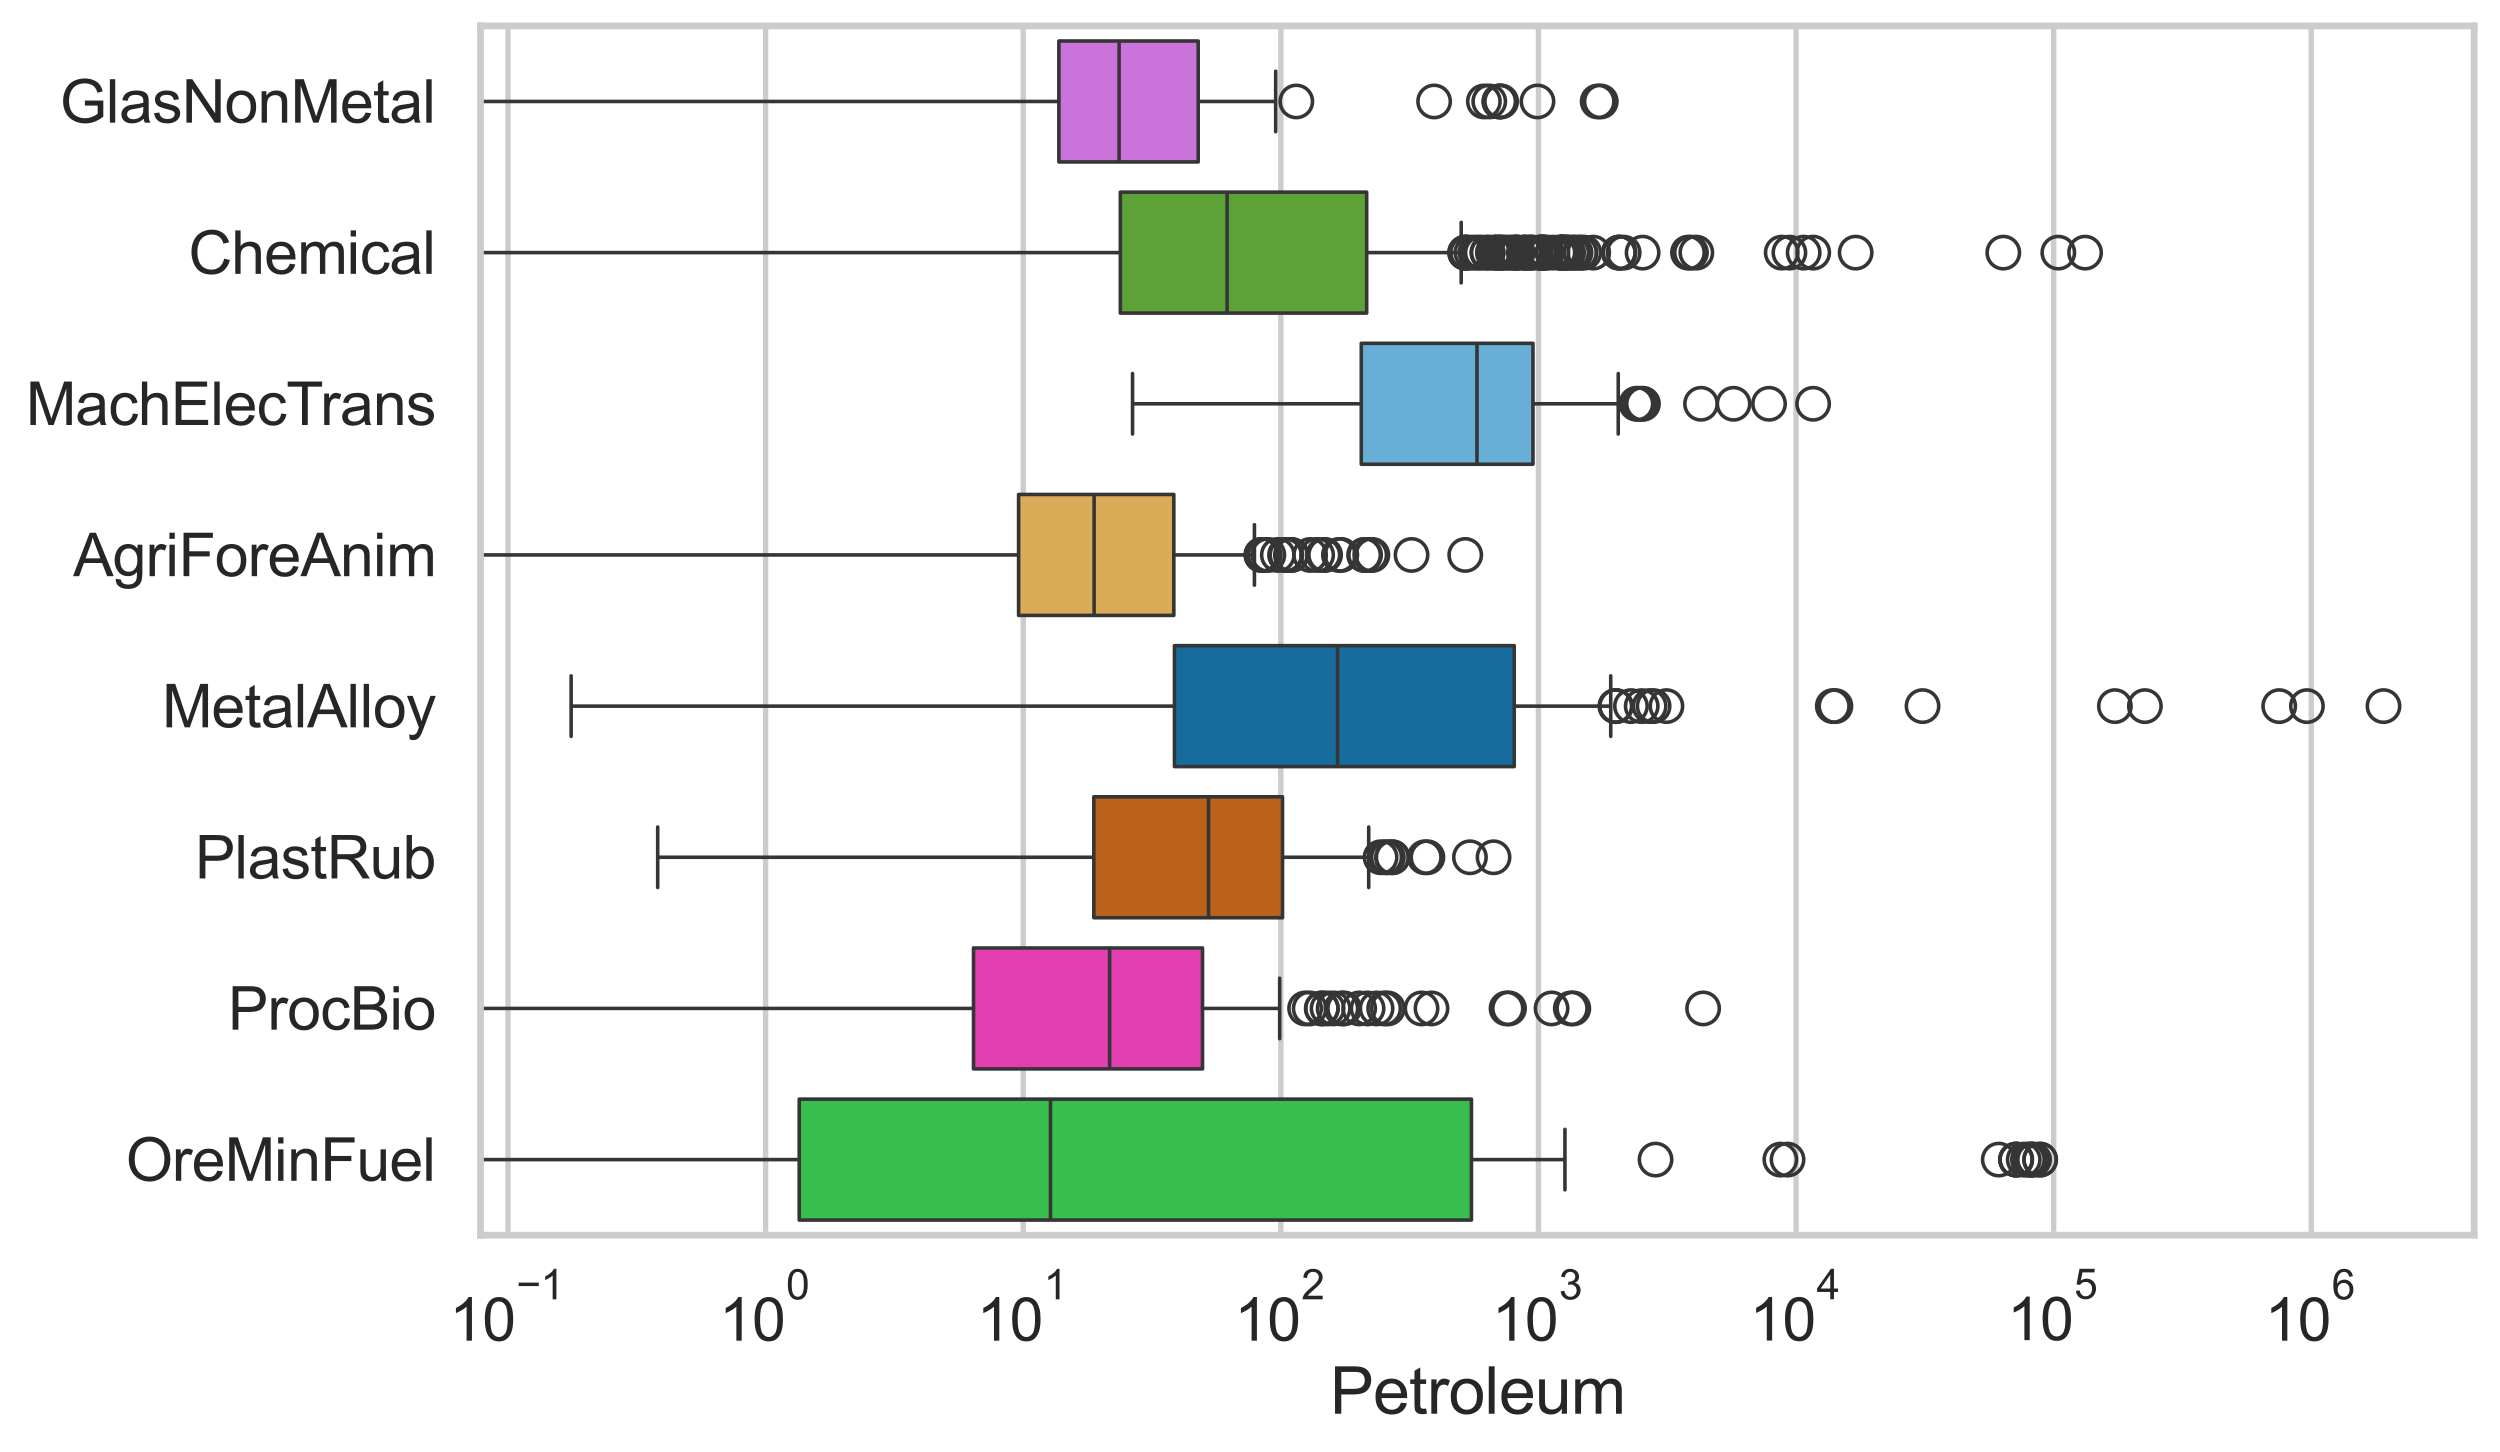 <?xml version="1.0" encoding="utf-8" standalone="no"?>
<!DOCTYPE svg PUBLIC "-//W3C//DTD SVG 1.1//EN"
  "http://www.w3.org/Graphics/SVG/1.1/DTD/svg11.dtd">
<svg xmlns:xlink="http://www.w3.org/1999/xlink" width="695.577pt" height="404.121pt" viewBox="0 0 695.577 404.121" xmlns="http://www.w3.org/2000/svg" version="1.1">
 <defs>
  <style type="text/css">*{stroke-linejoin: round; stroke-linecap: butt}</style>
 </defs>
 <g id="figure_1">
  <g id="patch_1">
   <path d="M 0 404.121 
L 695.577 404.121 
L 695.577 0 
L 0 0 
z
" style="fill: #ffffff"/>
  </g>
  <g id="axes_1">
   <g id="patch_2">
    <path d="M 133.697 343.665 
L 688.377 343.665 
L 688.377 7.2 
L 133.697 7.2 
z
" style="fill: #ffffff"/>
   </g>
   <g id="matplotlib.axis_1">
    <g id="xtick_1">
     <g id="line2d_1">
      <path d="M 141.348 343.665 
L 141.348 7.2 
" clip-path="url(#p2a565cb4b1)" style="fill: none; stroke: #cccccc; stroke-width: 1.5; stroke-linecap: round"/>
     </g>
     <g id="text_1">
      <!-- $\mathdefault{10^{-1}}$ -->
      <g style="fill: #262626" transform="translate(125.013 373.18) scale(0.165 -0.165)">
       <defs>
        <path id="ArialMT-31" d="M 2384 0 
L 1822 0 
L 1822 3584 
Q 1619 3391 1289 3197 
Q 959 3003 697 2906 
L 697 3450 
Q 1169 3672 1522 3987 
Q 1875 4303 2022 4600 
L 2384 4600 
L 2384 0 
z
" transform="scale(0.016)"/>
        <path id="ArialMT-30" d="M 266 2259 
Q 266 3072 433 3567 
Q 600 4063 929 4331 
Q 1259 4600 1759 4600 
Q 2128 4600 2406 4451 
Q 2684 4303 2865 4023 
Q 3047 3744 3150 3342 
Q 3253 2941 3253 2259 
Q 3253 1453 3087 958 
Q 2922 463 2592 192 
Q 2263 -78 1759 -78 
Q 1097 -78 719 397 
Q 266 969 266 2259 
z
M 844 2259 
Q 844 1131 1108 757 
Q 1372 384 1759 384 
Q 2147 384 2411 759 
Q 2675 1134 2675 2259 
Q 2675 3391 2411 3762 
Q 2147 4134 1753 4134 
Q 1366 4134 1134 3806 
Q 844 3388 844 2259 
z
" transform="scale(0.016)"/>
        <path id="ArialMT-2212" d="M 3381 1997 
L 356 1997 
L 356 2522 
L 3381 2522 
L 3381 1997 
z
" transform="scale(0.016)"/>
       </defs>
       <use xlink:href="#ArialMT-31" transform="translate(0 0.994)"/>
       <use xlink:href="#ArialMT-30" transform="translate(55.615 0.994)"/>
       <use xlink:href="#ArialMT-2212" transform="translate(112.973 70.688) scale(0.7)"/>
       <use xlink:href="#ArialMT-31" transform="translate(153.852 70.688) scale(0.7)"/>
      </g>
     </g>
    </g>
    <g id="xtick_2">
     <g id="line2d_2">
      <path d="M 213.022 343.665 
L 213.022 7.2 
" clip-path="url(#p2a565cb4b1)" style="fill: none; stroke: #cccccc; stroke-width: 1.5; stroke-linecap: round"/>
     </g>
     <g id="text_2">
      <!-- $\mathdefault{10^{0}}$ -->
      <g style="fill: #262626" transform="translate(200.069 373.18) scale(0.165 -0.165)">
       <use xlink:href="#ArialMT-31" transform="translate(0 0.994)"/>
       <use xlink:href="#ArialMT-30" transform="translate(55.615 0.994)"/>
       <use xlink:href="#ArialMT-30" transform="translate(112.973 70.688) scale(0.7)"/>
      </g>
     </g>
    </g>
    <g id="xtick_3">
     <g id="line2d_3">
      <path d="M 284.695 343.665 
L 284.695 7.2 
" clip-path="url(#p2a565cb4b1)" style="fill: none; stroke: #cccccc; stroke-width: 1.5; stroke-linecap: round"/>
     </g>
     <g id="text_3">
      <!-- $\mathdefault{10^{1}}$ -->
      <g style="fill: #262626" transform="translate(271.743 373.18) scale(0.165 -0.165)">
       <use xlink:href="#ArialMT-31" transform="translate(0 0.994)"/>
       <use xlink:href="#ArialMT-30" transform="translate(55.615 0.994)"/>
       <use xlink:href="#ArialMT-31" transform="translate(112.973 70.688) scale(0.7)"/>
      </g>
     </g>
    </g>
    <g id="xtick_4">
     <g id="line2d_4">
      <path d="M 356.369 343.665 
L 356.369 7.2 
" clip-path="url(#p2a565cb4b1)" style="fill: none; stroke: #cccccc; stroke-width: 1.5; stroke-linecap: round"/>
     </g>
     <g id="text_4">
      <!-- $\mathdefault{10^{2}}$ -->
      <g style="fill: #262626" transform="translate(343.417 373.18) scale(0.165 -0.165)">
       <defs>
        <path id="ArialMT-32" d="M 3222 541 
L 3222 0 
L 194 0 
Q 188 203 259 391 
Q 375 700 629 1000 
Q 884 1300 1366 1694 
Q 2113 2306 2375 2664 
Q 2638 3022 2638 3341 
Q 2638 3675 2398 3904 
Q 2159 4134 1775 4134 
Q 1369 4134 1125 3890 
Q 881 3647 878 3216 
L 300 3275 
Q 359 3922 746 4261 
Q 1134 4600 1788 4600 
Q 2447 4600 2831 4234 
Q 3216 3869 3216 3328 
Q 3216 3053 3103 2787 
Q 2991 2522 2730 2228 
Q 2469 1934 1863 1422 
Q 1356 997 1212 845 
Q 1069 694 975 541 
L 3222 541 
z
" transform="scale(0.016)"/>
       </defs>
       <use xlink:href="#ArialMT-31" transform="translate(0 0.994)"/>
       <use xlink:href="#ArialMT-30" transform="translate(55.615 0.994)"/>
       <use xlink:href="#ArialMT-32" transform="translate(112.973 70.688) scale(0.7)"/>
      </g>
     </g>
    </g>
    <g id="xtick_5">
     <g id="line2d_5">
      <path d="M 428.043 343.665 
L 428.043 7.2 
" clip-path="url(#p2a565cb4b1)" style="fill: none; stroke: #cccccc; stroke-width: 1.5; stroke-linecap: round"/>
     </g>
     <g id="text_5">
      <!-- $\mathdefault{10^{3}}$ -->
      <g style="fill: #262626" transform="translate(415.09 373.18) scale(0.165 -0.165)">
       <defs>
        <path id="ArialMT-33" d="M 269 1209 
L 831 1284 
Q 928 806 1161 595 
Q 1394 384 1728 384 
Q 2125 384 2398 659 
Q 2672 934 2672 1341 
Q 2672 1728 2419 1979 
Q 2166 2231 1775 2231 
Q 1616 2231 1378 2169 
L 1441 2663 
Q 1497 2656 1531 2656 
Q 1891 2656 2178 2843 
Q 2466 3031 2466 3422 
Q 2466 3731 2256 3934 
Q 2047 4138 1716 4138 
Q 1388 4138 1169 3931 
Q 950 3725 888 3313 
L 325 3413 
Q 428 3978 793 4289 
Q 1159 4600 1703 4600 
Q 2078 4600 2393 4439 
Q 2709 4278 2876 4000 
Q 3044 3722 3044 3409 
Q 3044 3113 2884 2869 
Q 2725 2625 2413 2481 
Q 2819 2388 3044 2092 
Q 3269 1797 3269 1353 
Q 3269 753 2831 336 
Q 2394 -81 1725 -81 
Q 1122 -81 723 278 
Q 325 638 269 1209 
z
" transform="scale(0.016)"/>
       </defs>
       <use xlink:href="#ArialMT-31" transform="translate(0 0.994)"/>
       <use xlink:href="#ArialMT-30" transform="translate(55.615 0.994)"/>
       <use xlink:href="#ArialMT-33" transform="translate(112.973 70.688) scale(0.7)"/>
      </g>
     </g>
    </g>
    <g id="xtick_6">
     <g id="line2d_6">
      <path d="M 499.716 343.665 
L 499.716 7.2 
" clip-path="url(#p2a565cb4b1)" style="fill: none; stroke: #cccccc; stroke-width: 1.5; stroke-linecap: round"/>
     </g>
     <g id="text_6">
      <!-- $\mathdefault{10^{4}}$ -->
      <g style="fill: #262626" transform="translate(486.764 373.015) scale(0.165 -0.165)">
       <defs>
        <path id="ArialMT-34" d="M 2069 0 
L 2069 1097 
L 81 1097 
L 81 1613 
L 2172 4581 
L 2631 4581 
L 2631 1613 
L 3250 1613 
L 3250 1097 
L 2631 1097 
L 2631 0 
L 2069 0 
z
M 2069 1613 
L 2069 3678 
L 634 1613 
L 2069 1613 
z
" transform="scale(0.016)"/>
       </defs>
       <use xlink:href="#ArialMT-31" transform="translate(0 0.202)"/>
       <use xlink:href="#ArialMT-30" transform="translate(55.615 0.202)"/>
       <use xlink:href="#ArialMT-34" transform="translate(112.973 69.895) scale(0.7)"/>
      </g>
     </g>
    </g>
    <g id="xtick_7">
     <g id="line2d_7">
      <path d="M 571.39 343.665 
L 571.39 7.2 
" clip-path="url(#p2a565cb4b1)" style="fill: none; stroke: #cccccc; stroke-width: 1.5; stroke-linecap: round"/>
     </g>
     <g id="text_7">
      <!-- $\mathdefault{10^{5}}$ -->
      <g style="fill: #262626" transform="translate(558.438 373.015) scale(0.165 -0.165)">
       <defs>
        <path id="ArialMT-35" d="M 266 1200 
L 856 1250 
Q 922 819 1161 601 
Q 1400 384 1738 384 
Q 2144 384 2425 690 
Q 2706 997 2706 1503 
Q 2706 1984 2436 2262 
Q 2166 2541 1728 2541 
Q 1456 2541 1237 2417 
Q 1019 2294 894 2097 
L 366 2166 
L 809 4519 
L 3088 4519 
L 3088 3981 
L 1259 3981 
L 1013 2750 
Q 1425 3038 1878 3038 
Q 2478 3038 2890 2622 
Q 3303 2206 3303 1553 
Q 3303 931 2941 478 
Q 2500 -78 1738 -78 
Q 1113 -78 717 272 
Q 322 622 266 1200 
z
" transform="scale(0.016)"/>
       </defs>
       <use xlink:href="#ArialMT-31" transform="translate(0 0.88)"/>
       <use xlink:href="#ArialMT-30" transform="translate(55.615 0.88)"/>
       <use xlink:href="#ArialMT-35" transform="translate(112.973 70.573) scale(0.7)"/>
      </g>
     </g>
    </g>
    <g id="xtick_8">
     <g id="line2d_8">
      <path d="M 643.064 343.665 
L 643.064 7.2 
" clip-path="url(#p2a565cb4b1)" style="fill: none; stroke: #cccccc; stroke-width: 1.5; stroke-linecap: round"/>
     </g>
     <g id="text_8">
      <!-- $\mathdefault{10^{6}}$ -->
      <g style="fill: #262626" transform="translate(630.111 373.18) scale(0.165 -0.165)">
       <defs>
        <path id="ArialMT-36" d="M 3184 3459 
L 2625 3416 
Q 2550 3747 2413 3897 
Q 2184 4138 1850 4138 
Q 1581 4138 1378 3988 
Q 1113 3794 959 3422 
Q 806 3050 800 2363 
Q 1003 2672 1297 2822 
Q 1591 2972 1913 2972 
Q 2475 2972 2870 2558 
Q 3266 2144 3266 1488 
Q 3266 1056 3080 686 
Q 2894 316 2569 119 
Q 2244 -78 1831 -78 
Q 1128 -78 684 439 
Q 241 956 241 2144 
Q 241 3472 731 4075 
Q 1159 4600 1884 4600 
Q 2425 4600 2770 4297 
Q 3116 3994 3184 3459 
z
M 888 1484 
Q 888 1194 1011 928 
Q 1134 663 1356 523 
Q 1578 384 1822 384 
Q 2178 384 2434 671 
Q 2691 959 2691 1453 
Q 2691 1928 2437 2201 
Q 2184 2475 1800 2475 
Q 1419 2475 1153 2201 
Q 888 1928 888 1484 
z
" transform="scale(0.016)"/>
       </defs>
       <use xlink:href="#ArialMT-31" transform="translate(0 0.994)"/>
       <use xlink:href="#ArialMT-30" transform="translate(55.615 0.994)"/>
       <use xlink:href="#ArialMT-36" transform="translate(112.973 70.688) scale(0.7)"/>
      </g>
     </g>
    </g>
    <g id="xtick_9"/>
    <g id="xtick_10"/>
    <g id="xtick_11"/>
    <g id="xtick_12"/>
    <g id="xtick_13"/>
    <g id="xtick_14"/>
    <g id="xtick_15"/>
    <g id="xtick_16"/>
    <g id="xtick_17"/>
    <g id="xtick_18"/>
    <g id="xtick_19"/>
    <g id="xtick_20"/>
    <g id="xtick_21"/>
    <g id="xtick_22"/>
    <g id="xtick_23"/>
    <g id="xtick_24"/>
    <g id="xtick_25"/>
    <g id="xtick_26"/>
    <g id="xtick_27"/>
    <g id="xtick_28"/>
    <g id="xtick_29"/>
    <g id="xtick_30"/>
    <g id="xtick_31"/>
    <g id="xtick_32"/>
    <g id="xtick_33"/>
    <g id="xtick_34"/>
    <g id="xtick_35"/>
    <g id="xtick_36"/>
    <g id="xtick_37"/>
    <g id="xtick_38"/>
    <g id="xtick_39"/>
    <g id="xtick_40"/>
    <g id="xtick_41"/>
    <g id="xtick_42"/>
    <g id="xtick_43"/>
    <g id="xtick_44"/>
    <g id="xtick_45"/>
    <g id="xtick_46"/>
    <g id="xtick_47"/>
    <g id="xtick_48"/>
    <g id="xtick_49"/>
    <g id="xtick_50"/>
    <g id="xtick_51"/>
    <g id="xtick_52"/>
    <g id="xtick_53"/>
    <g id="xtick_54"/>
    <g id="xtick_55"/>
    <g id="xtick_56"/>
    <g id="xtick_57"/>
    <g id="xtick_58"/>
    <g id="xtick_59"/>
    <g id="xtick_60"/>
    <g id="xtick_61"/>
    <g id="xtick_62"/>
    <g id="xtick_63"/>
    <g id="xtick_64"/>
    <g id="xtick_65"/>
    <g id="xtick_66"/>
    <g id="xtick_67"/>
    <g id="xtick_68"/>
    <g id="xtick_69"/>
    <g id="text_9">
     <!-- Petroleum -->
     <g style="fill: #262626" transform="translate(370.021 393.344) scale(0.18 -0.18)">
      <defs>
       <path id="ArialMT-50" d="M 494 0 
L 494 4581 
L 2222 4581 
Q 2678 4581 2919 4538 
Q 3256 4481 3484 4323 
Q 3713 4166 3852 3881 
Q 3991 3597 3991 3256 
Q 3991 2672 3619 2267 
Q 3247 1863 2275 1863 
L 1100 1863 
L 1100 0 
L 494 0 
z
M 1100 2403 
L 2284 2403 
Q 2872 2403 3119 2622 
Q 3366 2841 3366 3238 
Q 3366 3525 3220 3729 
Q 3075 3934 2838 4000 
Q 2684 4041 2272 4041 
L 1100 4041 
L 1100 2403 
z
" transform="scale(0.016)"/>
       <path id="ArialMT-65" d="M 2694 1069 
L 3275 997 
Q 3138 488 2766 206 
Q 2394 -75 1816 -75 
Q 1088 -75 661 373 
Q 234 822 234 1631 
Q 234 2469 665 2931 
Q 1097 3394 1784 3394 
Q 2450 3394 2872 2941 
Q 3294 2488 3294 1666 
Q 3294 1616 3291 1516 
L 816 1516 
Q 847 969 1125 678 
Q 1403 388 1819 388 
Q 2128 388 2347 550 
Q 2566 713 2694 1069 
z
M 847 1978 
L 2700 1978 
Q 2663 2397 2488 2606 
Q 2219 2931 1791 2931 
Q 1403 2931 1139 2672 
Q 875 2413 847 1978 
z
" transform="scale(0.016)"/>
       <path id="ArialMT-74" d="M 1650 503 
L 1731 6 
Q 1494 -44 1306 -44 
Q 1000 -44 831 53 
Q 663 150 594 308 
Q 525 466 525 972 
L 525 2881 
L 113 2881 
L 113 3319 
L 525 3319 
L 525 4141 
L 1084 4478 
L 1084 3319 
L 1650 3319 
L 1650 2881 
L 1084 2881 
L 1084 941 
Q 1084 700 1114 631 
Q 1144 563 1211 522 
Q 1278 481 1403 481 
Q 1497 481 1650 503 
z
" transform="scale(0.016)"/>
       <path id="ArialMT-72" d="M 416 0 
L 416 3319 
L 922 3319 
L 922 2816 
Q 1116 3169 1280 3281 
Q 1444 3394 1641 3394 
Q 1925 3394 2219 3213 
L 2025 2691 
Q 1819 2813 1613 2813 
Q 1428 2813 1281 2702 
Q 1134 2591 1072 2394 
Q 978 2094 978 1738 
L 978 0 
L 416 0 
z
" transform="scale(0.016)"/>
       <path id="ArialMT-6f" d="M 213 1659 
Q 213 2581 725 3025 
Q 1153 3394 1769 3394 
Q 2453 3394 2887 2945 
Q 3322 2497 3322 1706 
Q 3322 1066 3130 698 
Q 2938 331 2570 128 
Q 2203 -75 1769 -75 
Q 1072 -75 642 372 
Q 213 819 213 1659 
z
M 791 1659 
Q 791 1022 1069 705 
Q 1347 388 1769 388 
Q 2188 388 2466 706 
Q 2744 1025 2744 1678 
Q 2744 2294 2464 2611 
Q 2184 2928 1769 2928 
Q 1347 2928 1069 2612 
Q 791 2297 791 1659 
z
" transform="scale(0.016)"/>
       <path id="ArialMT-6c" d="M 409 0 
L 409 4581 
L 972 4581 
L 972 0 
L 409 0 
z
" transform="scale(0.016)"/>
       <path id="ArialMT-75" d="M 2597 0 
L 2597 488 
Q 2209 -75 1544 -75 
Q 1250 -75 995 37 
Q 741 150 617 320 
Q 494 491 444 738 
Q 409 903 409 1263 
L 409 3319 
L 972 3319 
L 972 1478 
Q 972 1038 1006 884 
Q 1059 663 1231 536 
Q 1403 409 1656 409 
Q 1909 409 2131 539 
Q 2353 669 2445 892 
Q 2538 1116 2538 1541 
L 2538 3319 
L 3100 3319 
L 3100 0 
L 2597 0 
z
" transform="scale(0.016)"/>
       <path id="ArialMT-6d" d="M 422 0 
L 422 3319 
L 925 3319 
L 925 2853 
Q 1081 3097 1340 3245 
Q 1600 3394 1931 3394 
Q 2300 3394 2536 3241 
Q 2772 3088 2869 2813 
Q 3263 3394 3894 3394 
Q 4388 3394 4653 3120 
Q 4919 2847 4919 2278 
L 4919 0 
L 4359 0 
L 4359 2091 
Q 4359 2428 4304 2576 
Q 4250 2725 4106 2815 
Q 3963 2906 3769 2906 
Q 3419 2906 3187 2673 
Q 2956 2441 2956 1928 
L 2956 0 
L 2394 0 
L 2394 2156 
Q 2394 2531 2256 2718 
Q 2119 2906 1806 2906 
Q 1569 2906 1367 2781 
Q 1166 2656 1075 2415 
Q 984 2175 984 1722 
L 984 0 
L 422 0 
z
" transform="scale(0.016)"/>
      </defs>
      <use xlink:href="#ArialMT-50"/>
      <use xlink:href="#ArialMT-65" transform="translate(66.699 0)"/>
      <use xlink:href="#ArialMT-74" transform="translate(122.314 0)"/>
      <use xlink:href="#ArialMT-72" transform="translate(150.098 0)"/>
      <use xlink:href="#ArialMT-6f" transform="translate(183.398 0)"/>
      <use xlink:href="#ArialMT-6c" transform="translate(239.014 0)"/>
      <use xlink:href="#ArialMT-65" transform="translate(261.23 0)"/>
      <use xlink:href="#ArialMT-75" transform="translate(316.846 0)"/>
      <use xlink:href="#ArialMT-6d" transform="translate(372.461 0)"/>
     </g>
    </g>
   </g>
   <g id="matplotlib.axis_2">
    <g id="ytick_1">
     <g id="text_10">
      <!-- GlasNonMetal -->
      <g style="fill: #262626" transform="translate(16.659 34.134) scale(0.165 -0.165)">
       <defs>
        <path id="ArialMT-47" d="M 2638 1797 
L 2638 2334 
L 4578 2338 
L 4578 638 
Q 4131 281 3656 101 
Q 3181 -78 2681 -78 
Q 2006 -78 1454 211 
Q 903 500 622 1047 
Q 341 1594 341 2269 
Q 341 2938 620 3517 
Q 900 4097 1425 4378 
Q 1950 4659 2634 4659 
Q 3131 4659 3532 4498 
Q 3934 4338 4162 4050 
Q 4391 3763 4509 3300 
L 3963 3150 
Q 3859 3500 3706 3700 
Q 3553 3900 3268 4020 
Q 2984 4141 2638 4141 
Q 2222 4141 1919 4014 
Q 1616 3888 1430 3681 
Q 1244 3475 1141 3228 
Q 966 2803 966 2306 
Q 966 1694 1177 1281 
Q 1388 869 1791 669 
Q 2194 469 2647 469 
Q 3041 469 3416 620 
Q 3791 772 3984 944 
L 3984 1797 
L 2638 1797 
z
" transform="scale(0.016)"/>
        <path id="ArialMT-61" d="M 2588 409 
Q 2275 144 1986 34 
Q 1697 -75 1366 -75 
Q 819 -75 525 192 
Q 231 459 231 875 
Q 231 1119 342 1320 
Q 453 1522 633 1644 
Q 813 1766 1038 1828 
Q 1203 1872 1538 1913 
Q 2219 1994 2541 2106 
Q 2544 2222 2544 2253 
Q 2544 2597 2384 2738 
Q 2169 2928 1744 2928 
Q 1347 2928 1158 2789 
Q 969 2650 878 2297 
L 328 2372 
Q 403 2725 575 2942 
Q 747 3159 1072 3276 
Q 1397 3394 1825 3394 
Q 2250 3394 2515 3294 
Q 2781 3194 2906 3042 
Q 3031 2891 3081 2659 
Q 3109 2516 3109 2141 
L 3109 1391 
Q 3109 606 3145 398 
Q 3181 191 3288 0 
L 2700 0 
Q 2613 175 2588 409 
z
M 2541 1666 
Q 2234 1541 1622 1453 
Q 1275 1403 1131 1340 
Q 988 1278 909 1158 
Q 831 1038 831 891 
Q 831 666 1001 516 
Q 1172 366 1500 366 
Q 1825 366 2078 508 
Q 2331 650 2450 897 
Q 2541 1088 2541 1459 
L 2541 1666 
z
" transform="scale(0.016)"/>
        <path id="ArialMT-73" d="M 197 991 
L 753 1078 
Q 800 744 1014 566 
Q 1228 388 1613 388 
Q 2000 388 2187 545 
Q 2375 703 2375 916 
Q 2375 1106 2209 1216 
Q 2094 1291 1634 1406 
Q 1016 1563 777 1677 
Q 538 1791 414 1992 
Q 291 2194 291 2438 
Q 291 2659 392 2848 
Q 494 3038 669 3163 
Q 800 3259 1026 3326 
Q 1253 3394 1513 3394 
Q 1903 3394 2198 3281 
Q 2494 3169 2634 2976 
Q 2775 2784 2828 2463 
L 2278 2388 
Q 2241 2644 2061 2787 
Q 1881 2931 1553 2931 
Q 1166 2931 1000 2803 
Q 834 2675 834 2503 
Q 834 2394 903 2306 
Q 972 2216 1119 2156 
Q 1203 2125 1616 2013 
Q 2213 1853 2448 1751 
Q 2684 1650 2818 1456 
Q 2953 1263 2953 975 
Q 2953 694 2789 445 
Q 2625 197 2315 61 
Q 2006 -75 1616 -75 
Q 969 -75 630 194 
Q 291 463 197 991 
z
" transform="scale(0.016)"/>
        <path id="ArialMT-4e" d="M 488 0 
L 488 4581 
L 1109 4581 
L 3516 984 
L 3516 4581 
L 4097 4581 
L 4097 0 
L 3475 0 
L 1069 3600 
L 1069 0 
L 488 0 
z
" transform="scale(0.016)"/>
        <path id="ArialMT-6e" d="M 422 0 
L 422 3319 
L 928 3319 
L 928 2847 
Q 1294 3394 1984 3394 
Q 2284 3394 2536 3286 
Q 2788 3178 2913 3003 
Q 3038 2828 3088 2588 
Q 3119 2431 3119 2041 
L 3119 0 
L 2556 0 
L 2556 2019 
Q 2556 2363 2490 2533 
Q 2425 2703 2258 2804 
Q 2091 2906 1866 2906 
Q 1506 2906 1245 2678 
Q 984 2450 984 1813 
L 984 0 
L 422 0 
z
" transform="scale(0.016)"/>
        <path id="ArialMT-4d" d="M 475 0 
L 475 4581 
L 1388 4581 
L 2472 1338 
Q 2622 884 2691 659 
Q 2769 909 2934 1394 
L 4031 4581 
L 4847 4581 
L 4847 0 
L 4263 0 
L 4263 3834 
L 2931 0 
L 2384 0 
L 1059 3900 
L 1059 0 
L 475 0 
z
" transform="scale(0.016)"/>
       </defs>
       <use xlink:href="#ArialMT-47"/>
       <use xlink:href="#ArialMT-6c" transform="translate(77.783 0)"/>
       <use xlink:href="#ArialMT-61" transform="translate(100 0)"/>
       <use xlink:href="#ArialMT-73" transform="translate(155.615 0)"/>
       <use xlink:href="#ArialMT-4e" transform="translate(205.615 0)"/>
       <use xlink:href="#ArialMT-6f" transform="translate(277.832 0)"/>
       <use xlink:href="#ArialMT-6e" transform="translate(333.447 0)"/>
       <use xlink:href="#ArialMT-4d" transform="translate(389.062 0)"/>
       <use xlink:href="#ArialMT-65" transform="translate(472.363 0)"/>
       <use xlink:href="#ArialMT-74" transform="translate(527.979 0)"/>
       <use xlink:href="#ArialMT-61" transform="translate(555.762 0)"/>
       <use xlink:href="#ArialMT-6c" transform="translate(611.377 0)"/>
      </g>
     </g>
    </g>
    <g id="ytick_2">
     <g id="text_11">
      <!-- Chemical -->
      <g style="fill: #262626" transform="translate(52.428 76.192) scale(0.165 -0.165)">
       <defs>
        <path id="ArialMT-43" d="M 3763 1606 
L 4369 1453 
Q 4178 706 3683 314 
Q 3188 -78 2472 -78 
Q 1731 -78 1267 223 
Q 803 525 561 1097 
Q 319 1669 319 2325 
Q 319 3041 592 3573 
Q 866 4106 1370 4382 
Q 1875 4659 2481 4659 
Q 3169 4659 3637 4309 
Q 4106 3959 4291 3325 
L 3694 3184 
Q 3534 3684 3231 3912 
Q 2928 4141 2469 4141 
Q 1941 4141 1586 3887 
Q 1231 3634 1087 3207 
Q 944 2781 944 2328 
Q 944 1744 1114 1308 
Q 1284 872 1643 656 
Q 2003 441 2422 441 
Q 2931 441 3284 734 
Q 3638 1028 3763 1606 
z
" transform="scale(0.016)"/>
        <path id="ArialMT-68" d="M 422 0 
L 422 4581 
L 984 4581 
L 984 2938 
Q 1378 3394 1978 3394 
Q 2347 3394 2619 3248 
Q 2891 3103 3008 2847 
Q 3125 2591 3125 2103 
L 3125 0 
L 2563 0 
L 2563 2103 
Q 2563 2525 2380 2717 
Q 2197 2909 1863 2909 
Q 1613 2909 1392 2779 
Q 1172 2650 1078 2428 
Q 984 2206 984 1816 
L 984 0 
L 422 0 
z
" transform="scale(0.016)"/>
        <path id="ArialMT-69" d="M 425 3934 
L 425 4581 
L 988 4581 
L 988 3934 
L 425 3934 
z
M 425 0 
L 425 3319 
L 988 3319 
L 988 0 
L 425 0 
z
" transform="scale(0.016)"/>
        <path id="ArialMT-63" d="M 2588 1216 
L 3141 1144 
Q 3050 572 2676 248 
Q 2303 -75 1759 -75 
Q 1078 -75 664 370 
Q 250 816 250 1647 
Q 250 2184 428 2587 
Q 606 2991 970 3192 
Q 1334 3394 1763 3394 
Q 2303 3394 2647 3120 
Q 2991 2847 3088 2344 
L 2541 2259 
Q 2463 2594 2264 2762 
Q 2066 2931 1784 2931 
Q 1359 2931 1093 2626 
Q 828 2322 828 1663 
Q 828 994 1084 691 
Q 1341 388 1753 388 
Q 2084 388 2306 591 
Q 2528 794 2588 1216 
z
" transform="scale(0.016)"/>
       </defs>
       <use xlink:href="#ArialMT-43"/>
       <use xlink:href="#ArialMT-68" transform="translate(72.217 0)"/>
       <use xlink:href="#ArialMT-65" transform="translate(127.832 0)"/>
       <use xlink:href="#ArialMT-6d" transform="translate(183.447 0)"/>
       <use xlink:href="#ArialMT-69" transform="translate(266.748 0)"/>
       <use xlink:href="#ArialMT-63" transform="translate(288.965 0)"/>
       <use xlink:href="#ArialMT-61" transform="translate(338.965 0)"/>
       <use xlink:href="#ArialMT-6c" transform="translate(394.58 0)"/>
      </g>
     </g>
    </g>
    <g id="ytick_3">
     <g id="text_12">
      <!-- MachElecTrans -->
      <g style="fill: #262626" transform="translate(7.2 118.25) scale(0.165 -0.165)">
       <defs>
        <path id="ArialMT-45" d="M 506 0 
L 506 4581 
L 3819 4581 
L 3819 4041 
L 1113 4041 
L 1113 2638 
L 3647 2638 
L 3647 2100 
L 1113 2100 
L 1113 541 
L 3925 541 
L 3925 0 
L 506 0 
z
" transform="scale(0.016)"/>
        <path id="ArialMT-54" d="M 1659 0 
L 1659 4041 
L 150 4041 
L 150 4581 
L 3781 4581 
L 3781 4041 
L 2266 4041 
L 2266 0 
L 1659 0 
z
" transform="scale(0.016)"/>
       </defs>
       <use xlink:href="#ArialMT-4d"/>
       <use xlink:href="#ArialMT-61" transform="translate(83.301 0)"/>
       <use xlink:href="#ArialMT-63" transform="translate(138.916 0)"/>
       <use xlink:href="#ArialMT-68" transform="translate(188.916 0)"/>
       <use xlink:href="#ArialMT-45" transform="translate(244.531 0)"/>
       <use xlink:href="#ArialMT-6c" transform="translate(311.23 0)"/>
       <use xlink:href="#ArialMT-65" transform="translate(333.447 0)"/>
       <use xlink:href="#ArialMT-63" transform="translate(389.062 0)"/>
       <use xlink:href="#ArialMT-54" transform="translate(439.062 0)"/>
       <use xlink:href="#ArialMT-72" transform="translate(496.396 0)"/>
       <use xlink:href="#ArialMT-61" transform="translate(529.697 0)"/>
       <use xlink:href="#ArialMT-6e" transform="translate(585.312 0)"/>
       <use xlink:href="#ArialMT-73" transform="translate(640.928 0)"/>
      </g>
     </g>
    </g>
    <g id="ytick_4">
     <g id="text_13">
      <!-- AgriForeAnim -->
      <g style="fill: #262626" transform="translate(20.341 160.308) scale(0.165 -0.165)">
       <defs>
        <path id="ArialMT-41" d="M -9 0 
L 1750 4581 
L 2403 4581 
L 4278 0 
L 3588 0 
L 3053 1388 
L 1138 1388 
L 634 0 
L -9 0 
z
M 1313 1881 
L 2866 1881 
L 2388 3150 
Q 2169 3728 2063 4100 
Q 1975 3659 1816 3225 
L 1313 1881 
z
" transform="scale(0.016)"/>
        <path id="ArialMT-67" d="M 319 -275 
L 866 -356 
Q 900 -609 1056 -725 
Q 1266 -881 1628 -881 
Q 2019 -881 2231 -725 
Q 2444 -569 2519 -288 
Q 2563 -116 2559 434 
Q 2191 0 1641 0 
Q 956 0 581 494 
Q 206 988 206 1678 
Q 206 2153 378 2554 
Q 550 2956 876 3175 
Q 1203 3394 1644 3394 
Q 2231 3394 2613 2919 
L 2613 3319 
L 3131 3319 
L 3131 450 
Q 3131 -325 2973 -648 
Q 2816 -972 2473 -1159 
Q 2131 -1347 1631 -1347 
Q 1038 -1347 672 -1080 
Q 306 -813 319 -275 
z
M 784 1719 
Q 784 1066 1043 766 
Q 1303 466 1694 466 
Q 2081 466 2343 764 
Q 2606 1063 2606 1700 
Q 2606 2309 2336 2618 
Q 2066 2928 1684 2928 
Q 1309 2928 1046 2623 
Q 784 2319 784 1719 
z
" transform="scale(0.016)"/>
        <path id="ArialMT-46" d="M 525 0 
L 525 4581 
L 3616 4581 
L 3616 4041 
L 1131 4041 
L 1131 2622 
L 3281 2622 
L 3281 2081 
L 1131 2081 
L 1131 0 
L 525 0 
z
" transform="scale(0.016)"/>
       </defs>
       <use xlink:href="#ArialMT-41"/>
       <use xlink:href="#ArialMT-67" transform="translate(66.699 0)"/>
       <use xlink:href="#ArialMT-72" transform="translate(122.314 0)"/>
       <use xlink:href="#ArialMT-69" transform="translate(155.615 0)"/>
       <use xlink:href="#ArialMT-46" transform="translate(177.832 0)"/>
       <use xlink:href="#ArialMT-6f" transform="translate(238.916 0)"/>
       <use xlink:href="#ArialMT-72" transform="translate(294.531 0)"/>
       <use xlink:href="#ArialMT-65" transform="translate(327.832 0)"/>
       <use xlink:href="#ArialMT-41" transform="translate(383.447 0)"/>
       <use xlink:href="#ArialMT-6e" transform="translate(450.146 0)"/>
       <use xlink:href="#ArialMT-69" transform="translate(505.762 0)"/>
       <use xlink:href="#ArialMT-6d" transform="translate(527.979 0)"/>
      </g>
     </g>
    </g>
    <g id="ytick_5">
     <g id="text_14">
      <!-- MetalAlloy -->
      <g style="fill: #262626" transform="translate(45.088 202.366) scale(0.165 -0.165)">
       <defs>
        <path id="ArialMT-79" d="M 397 -1278 
L 334 -750 
Q 519 -800 656 -800 
Q 844 -800 956 -737 
Q 1069 -675 1141 -563 
Q 1194 -478 1313 -144 
Q 1328 -97 1363 -6 
L 103 3319 
L 709 3319 
L 1400 1397 
Q 1534 1031 1641 628 
Q 1738 1016 1872 1384 
L 2581 3319 
L 3144 3319 
L 1881 -56 
Q 1678 -603 1566 -809 
Q 1416 -1088 1222 -1217 
Q 1028 -1347 759 -1347 
Q 597 -1347 397 -1278 
z
" transform="scale(0.016)"/>
       </defs>
       <use xlink:href="#ArialMT-4d"/>
       <use xlink:href="#ArialMT-65" transform="translate(83.301 0)"/>
       <use xlink:href="#ArialMT-74" transform="translate(138.916 0)"/>
       <use xlink:href="#ArialMT-61" transform="translate(166.699 0)"/>
       <use xlink:href="#ArialMT-6c" transform="translate(222.314 0)"/>
       <use xlink:href="#ArialMT-41" transform="translate(244.531 0)"/>
       <use xlink:href="#ArialMT-6c" transform="translate(311.23 0)"/>
       <use xlink:href="#ArialMT-6c" transform="translate(333.447 0)"/>
       <use xlink:href="#ArialMT-6f" transform="translate(355.664 0)"/>
       <use xlink:href="#ArialMT-79" transform="translate(411.279 0)"/>
      </g>
     </g>
    </g>
    <g id="ytick_6">
     <g id="text_15">
      <!-- PlastRub -->
      <g style="fill: #262626" transform="translate(54.248 244.425) scale(0.165 -0.165)">
       <defs>
        <path id="ArialMT-52" d="M 503 0 
L 503 4581 
L 2534 4581 
Q 3147 4581 3465 4457 
Q 3784 4334 3975 4021 
Q 4166 3709 4166 3331 
Q 4166 2844 3850 2509 
Q 3534 2175 2875 2084 
Q 3116 1969 3241 1856 
Q 3506 1613 3744 1247 
L 4541 0 
L 3778 0 
L 3172 953 
Q 2906 1366 2734 1584 
Q 2563 1803 2427 1890 
Q 2291 1978 2150 2013 
Q 2047 2034 1813 2034 
L 1109 2034 
L 1109 0 
L 503 0 
z
M 1109 2559 
L 2413 2559 
Q 2828 2559 3062 2645 
Q 3297 2731 3419 2920 
Q 3541 3109 3541 3331 
Q 3541 3656 3305 3865 
Q 3069 4075 2559 4075 
L 1109 4075 
L 1109 2559 
z
" transform="scale(0.016)"/>
        <path id="ArialMT-62" d="M 941 0 
L 419 0 
L 419 4581 
L 981 4581 
L 981 2947 
Q 1338 3394 1891 3394 
Q 2197 3394 2470 3270 
Q 2744 3147 2920 2923 
Q 3097 2700 3197 2384 
Q 3297 2069 3297 1709 
Q 3297 856 2875 390 
Q 2453 -75 1863 -75 
Q 1275 -75 941 416 
L 941 0 
z
M 934 1684 
Q 934 1088 1097 822 
Q 1363 388 1816 388 
Q 2184 388 2453 708 
Q 2722 1028 2722 1663 
Q 2722 2313 2464 2622 
Q 2206 2931 1841 2931 
Q 1472 2931 1203 2611 
Q 934 2291 934 1684 
z
" transform="scale(0.016)"/>
       </defs>
       <use xlink:href="#ArialMT-50"/>
       <use xlink:href="#ArialMT-6c" transform="translate(66.699 0)"/>
       <use xlink:href="#ArialMT-61" transform="translate(88.916 0)"/>
       <use xlink:href="#ArialMT-73" transform="translate(144.531 0)"/>
       <use xlink:href="#ArialMT-74" transform="translate(194.531 0)"/>
       <use xlink:href="#ArialMT-52" transform="translate(222.314 0)"/>
       <use xlink:href="#ArialMT-75" transform="translate(294.531 0)"/>
       <use xlink:href="#ArialMT-62" transform="translate(350.146 0)"/>
      </g>
     </g>
    </g>
    <g id="ytick_7">
     <g id="text_16">
      <!-- ProcBio -->
      <g style="fill: #262626" transform="translate(63.424 286.483) scale(0.165 -0.165)">
       <defs>
        <path id="ArialMT-42" d="M 469 0 
L 469 4581 
L 2188 4581 
Q 2713 4581 3030 4442 
Q 3347 4303 3526 4014 
Q 3706 3725 3706 3409 
Q 3706 3116 3547 2856 
Q 3388 2597 3066 2438 
Q 3481 2316 3704 2022 
Q 3928 1728 3928 1328 
Q 3928 1006 3792 729 
Q 3656 453 3456 303 
Q 3256 153 2954 76 
Q 2653 0 2216 0 
L 469 0 
z
M 1075 2656 
L 2066 2656 
Q 2469 2656 2644 2709 
Q 2875 2778 2992 2937 
Q 3109 3097 3109 3338 
Q 3109 3566 3000 3739 
Q 2891 3913 2687 3977 
Q 2484 4041 1991 4041 
L 1075 4041 
L 1075 2656 
z
M 1075 541 
L 2216 541 
Q 2509 541 2628 563 
Q 2838 600 2978 687 
Q 3119 775 3209 942 
Q 3300 1109 3300 1328 
Q 3300 1584 3169 1773 
Q 3038 1963 2805 2039 
Q 2572 2116 2134 2116 
L 1075 2116 
L 1075 541 
z
" transform="scale(0.016)"/>
       </defs>
       <use xlink:href="#ArialMT-50"/>
       <use xlink:href="#ArialMT-72" transform="translate(66.699 0)"/>
       <use xlink:href="#ArialMT-6f" transform="translate(100 0)"/>
       <use xlink:href="#ArialMT-63" transform="translate(155.615 0)"/>
       <use xlink:href="#ArialMT-42" transform="translate(205.615 0)"/>
       <use xlink:href="#ArialMT-69" transform="translate(272.314 0)"/>
       <use xlink:href="#ArialMT-6f" transform="translate(294.531 0)"/>
      </g>
     </g>
    </g>
    <g id="ytick_8">
     <g id="text_17">
      <!-- OreMinFuel -->
      <g style="fill: #262626" transform="translate(35.013 328.541) scale(0.165 -0.165)">
       <defs>
        <path id="ArialMT-4f" d="M 309 2231 
Q 309 3372 921 4017 
Q 1534 4663 2503 4663 
Q 3138 4663 3647 4359 
Q 4156 4056 4423 3514 
Q 4691 2972 4691 2284 
Q 4691 1588 4409 1038 
Q 4128 488 3612 205 
Q 3097 -78 2500 -78 
Q 1853 -78 1343 234 
Q 834 547 571 1087 
Q 309 1628 309 2231 
z
M 934 2222 
Q 934 1394 1379 917 
Q 1825 441 2497 441 
Q 3181 441 3623 922 
Q 4066 1403 4066 2288 
Q 4066 2847 3877 3264 
Q 3688 3681 3323 3911 
Q 2959 4141 2506 4141 
Q 1863 4141 1398 3698 
Q 934 3256 934 2222 
z
" transform="scale(0.016)"/>
       </defs>
       <use xlink:href="#ArialMT-4f"/>
       <use xlink:href="#ArialMT-72" transform="translate(77.783 0)"/>
       <use xlink:href="#ArialMT-65" transform="translate(111.084 0)"/>
       <use xlink:href="#ArialMT-4d" transform="translate(166.699 0)"/>
       <use xlink:href="#ArialMT-69" transform="translate(250 0)"/>
       <use xlink:href="#ArialMT-6e" transform="translate(272.217 0)"/>
       <use xlink:href="#ArialMT-46" transform="translate(327.832 0)"/>
       <use xlink:href="#ArialMT-75" transform="translate(388.916 0)"/>
       <use xlink:href="#ArialMT-65" transform="translate(444.531 0)"/>
       <use xlink:href="#ArialMT-6c" transform="translate(500.146 0)"/>
      </g>
     </g>
    </g>
   </g>
   <g id="patch_3">
    <path d="M 294.614 11.406 
L 294.614 45.052 
L 333.375 45.052 
L 333.375 11.406 
L 294.614 11.406 
z
" clip-path="url(#p2a565cb4b1)" style="fill: #ca74db; stroke: #353535; stroke-linejoin: miter"/>
   </g>
   <g id="line2d_9">
    <path d="M 294.614 28.229 
L -1 28.229 
" clip-path="url(#p2a565cb4b1)" style="fill: none; stroke: #353535"/>
   </g>
   <g id="line2d_10">
    <path d="M 333.375 28.229 
L 354.936 28.229 
" clip-path="url(#p2a565cb4b1)" style="fill: none; stroke: #353535"/>
   </g>
   <g id="line2d_11">
    <path clip-path="url(#p2a565cb4b1)" style="fill: none; stroke: #353535; stroke-linecap: round"/>
   </g>
   <g id="line2d_12">
    <path d="M 354.936 19.817 
L 354.936 36.641 
" clip-path="url(#p2a565cb4b1)" style="fill: none; stroke: #353535; stroke-linecap: round"/>
   </g>
   <g id="line2d_13">
    <defs>
     <path id="m17b376b3cc" d="M 0 4.5 
C 1.193 4.5 2.338 4.026 3.182 3.182 
C 4.026 2.338 4.5 1.193 4.5 0 
C 4.5 -1.193 4.026 -2.338 3.182 -3.182 
C 2.338 -4.026 1.193 -4.5 0 -4.5 
C -1.193 -4.5 -2.338 -4.026 -3.182 -3.182 
C -4.026 -2.338 -4.5 -1.193 -4.5 0 
C -4.5 1.193 -4.026 2.338 -3.182 3.182 
C -2.338 4.026 -1.193 4.5 0 4.5 
z
" style="stroke: #353535"/>
    </defs>
    <g clip-path="url(#p2a565cb4b1)">
     <use xlink:href="#m17b376b3cc" x="417.243" y="28.229" style="fill-opacity: 0; stroke: #353535"/>
     <use xlink:href="#m17b376b3cc" x="399.017" y="28.229" style="fill-opacity: 0; stroke: #353535"/>
     <use xlink:href="#m17b376b3cc" x="360.678" y="28.229" style="fill-opacity: 0; stroke: #353535"/>
     <use xlink:href="#m17b376b3cc" x="445.378" y="28.229" style="fill-opacity: 0; stroke: #353535"/>
     <use xlink:href="#m17b376b3cc" x="417.148" y="28.229" style="fill-opacity: 0; stroke: #353535"/>
     <use xlink:href="#m17b376b3cc" x="414.36" y="28.229" style="fill-opacity: 0; stroke: #353535"/>
     <use xlink:href="#m17b376b3cc" x="412.862" y="28.229" style="fill-opacity: 0; stroke: #353535"/>
     <use xlink:href="#m17b376b3cc" x="417.656" y="28.229" style="fill-opacity: 0; stroke: #353535"/>
     <use xlink:href="#m17b376b3cc" x="427.774" y="28.229" style="fill-opacity: 0; stroke: #353535"/>
     <use xlink:href="#m17b376b3cc" x="444.526" y="28.229" style="fill-opacity: 0; stroke: #353535"/>
    </g>
   </g>
   <g id="patch_4">
    <path d="M 311.712 53.464 
L 311.712 87.11 
L 380.253 87.11 
L 380.253 53.464 
L 311.712 53.464 
z
" clip-path="url(#p2a565cb4b1)" style="fill: #5ca236; stroke: #353535; stroke-linejoin: miter"/>
   </g>
   <g id="line2d_14">
    <path d="M 311.712 70.287 
L -1 70.287 
" clip-path="url(#p2a565cb4b1)" style="fill: none; stroke: #353535"/>
   </g>
   <g id="line2d_15">
    <path d="M 380.253 70.287 
L 406.548 70.287 
" clip-path="url(#p2a565cb4b1)" style="fill: none; stroke: #353535"/>
   </g>
   <g id="line2d_16">
    <path clip-path="url(#p2a565cb4b1)" style="fill: none; stroke: #353535; stroke-linecap: round"/>
   </g>
   <g id="line2d_17">
    <path d="M 406.548 61.875 
L 406.548 78.699 
" clip-path="url(#p2a565cb4b1)" style="fill: none; stroke: #353535; stroke-linecap: round"/>
   </g>
   <g id="line2d_18">
    <g clip-path="url(#p2a565cb4b1)">
     <use xlink:href="#m17b376b3cc" x="428.807" y="70.287" style="fill-opacity: 0; stroke: #353535"/>
     <use xlink:href="#m17b376b3cc" x="428.894" y="70.287" style="fill-opacity: 0; stroke: #353535"/>
     <use xlink:href="#m17b376b3cc" x="457.021" y="70.287" style="fill-opacity: 0; stroke: #353535"/>
     <use xlink:href="#m17b376b3cc" x="418.533" y="70.287" style="fill-opacity: 0; stroke: #353535"/>
     <use xlink:href="#m17b376b3cc" x="443.275" y="70.287" style="fill-opacity: 0; stroke: #353535"/>
     <use xlink:href="#m17b376b3cc" x="428.625" y="70.287" style="fill-opacity: 0; stroke: #353535"/>
     <use xlink:href="#m17b376b3cc" x="417.48" y="70.287" style="fill-opacity: 0; stroke: #353535"/>
     <use xlink:href="#m17b376b3cc" x="410.513" y="70.287" style="fill-opacity: 0; stroke: #353535"/>
     <use xlink:href="#m17b376b3cc" x="572.69" y="70.287" style="fill-opacity: 0; stroke: #353535"/>
     <use xlink:href="#m17b376b3cc" x="415.357" y="70.287" style="fill-opacity: 0; stroke: #353535"/>
     <use xlink:href="#m17b376b3cc" x="437.405" y="70.287" style="fill-opacity: 0; stroke: #353535"/>
     <use xlink:href="#m17b376b3cc" x="438.072" y="70.287" style="fill-opacity: 0; stroke: #353535"/>
     <use xlink:href="#m17b376b3cc" x="428.302" y="70.287" style="fill-opacity: 0; stroke: #353535"/>
     <use xlink:href="#m17b376b3cc" x="411.486" y="70.287" style="fill-opacity: 0; stroke: #353535"/>
     <use xlink:href="#m17b376b3cc" x="438.366" y="70.287" style="fill-opacity: 0; stroke: #353535"/>
     <use xlink:href="#m17b376b3cc" x="450.456" y="70.287" style="fill-opacity: 0; stroke: #353535"/>
     <use xlink:href="#m17b376b3cc" x="416.17" y="70.287" style="fill-opacity: 0; stroke: #353535"/>
     <use xlink:href="#m17b376b3cc" x="417.362" y="70.287" style="fill-opacity: 0; stroke: #353535"/>
     <use xlink:href="#m17b376b3cc" x="413.945" y="70.287" style="fill-opacity: 0; stroke: #353535"/>
     <use xlink:href="#m17b376b3cc" x="426.096" y="70.287" style="fill-opacity: 0; stroke: #353535"/>
     <use xlink:href="#m17b376b3cc" x="434.591" y="70.287" style="fill-opacity: 0; stroke: #353535"/>
     <use xlink:href="#m17b376b3cc" x="516.305" y="70.287" style="fill-opacity: 0; stroke: #353535"/>
     <use xlink:href="#m17b376b3cc" x="429.922" y="70.287" style="fill-opacity: 0; stroke: #353535"/>
     <use xlink:href="#m17b376b3cc" x="434.591" y="70.287" style="fill-opacity: 0; stroke: #353535"/>
     <use xlink:href="#m17b376b3cc" x="451.754" y="70.287" style="fill-opacity: 0; stroke: #353535"/>
     <use xlink:href="#m17b376b3cc" x="433.6" y="70.287" style="fill-opacity: 0; stroke: #353535"/>
     <use xlink:href="#m17b376b3cc" x="469.654" y="70.287" style="fill-opacity: 0; stroke: #353535"/>
     <use xlink:href="#m17b376b3cc" x="471.973" y="70.287" style="fill-opacity: 0; stroke: #353535"/>
     <use xlink:href="#m17b376b3cc" x="407.623" y="70.287" style="fill-opacity: 0; stroke: #353535"/>
     <use xlink:href="#m17b376b3cc" x="425.75" y="70.287" style="fill-opacity: 0; stroke: #353535"/>
     <use xlink:href="#m17b376b3cc" x="424.177" y="70.287" style="fill-opacity: 0; stroke: #353535"/>
     <use xlink:href="#m17b376b3cc" x="429.605" y="70.287" style="fill-opacity: 0; stroke: #353535"/>
     <use xlink:href="#m17b376b3cc" x="407.907" y="70.287" style="fill-opacity: 0; stroke: #353535"/>
     <use xlink:href="#m17b376b3cc" x="470.474" y="70.287" style="fill-opacity: 0; stroke: #353535"/>
     <use xlink:href="#m17b376b3cc" x="501.834" y="70.287" style="fill-opacity: 0; stroke: #353535"/>
     <use xlink:href="#m17b376b3cc" x="426.535" y="70.287" style="fill-opacity: 0; stroke: #353535"/>
     <use xlink:href="#m17b376b3cc" x="407.705" y="70.287" style="fill-opacity: 0; stroke: #353535"/>
     <use xlink:href="#m17b376b3cc" x="409.397" y="70.287" style="fill-opacity: 0; stroke: #353535"/>
     <use xlink:href="#m17b376b3cc" x="416.498" y="70.287" style="fill-opacity: 0; stroke: #353535"/>
     <use xlink:href="#m17b376b3cc" x="439.629" y="70.287" style="fill-opacity: 0; stroke: #353535"/>
     <use xlink:href="#m17b376b3cc" x="434.591" y="70.287" style="fill-opacity: 0; stroke: #353535"/>
     <use xlink:href="#m17b376b3cc" x="408.19" y="70.287" style="fill-opacity: 0; stroke: #353535"/>
     <use xlink:href="#m17b376b3cc" x="424.017" y="70.287" style="fill-opacity: 0; stroke: #353535"/>
     <use xlink:href="#m17b376b3cc" x="431.936" y="70.287" style="fill-opacity: 0; stroke: #353535"/>
     <use xlink:href="#m17b376b3cc" x="434.591" y="70.287" style="fill-opacity: 0; stroke: #353535"/>
     <use xlink:href="#m17b376b3cc" x="434.591" y="70.287" style="fill-opacity: 0; stroke: #353535"/>
     <use xlink:href="#m17b376b3cc" x="421.814" y="70.287" style="fill-opacity: 0; stroke: #353535"/>
     <use xlink:href="#m17b376b3cc" x="450.623" y="70.287" style="fill-opacity: 0; stroke: #353535"/>
     <use xlink:href="#m17b376b3cc" x="436.26" y="70.287" style="fill-opacity: 0; stroke: #353535"/>
     <use xlink:href="#m17b376b3cc" x="425.329" y="70.287" style="fill-opacity: 0; stroke: #353535"/>
     <use xlink:href="#m17b376b3cc" x="416.27" y="70.287" style="fill-opacity: 0; stroke: #353535"/>
     <use xlink:href="#m17b376b3cc" x="435.382" y="70.287" style="fill-opacity: 0; stroke: #353535"/>
     <use xlink:href="#m17b376b3cc" x="429.263" y="70.287" style="fill-opacity: 0; stroke: #353535"/>
     <use xlink:href="#m17b376b3cc" x="429.15" y="70.287" style="fill-opacity: 0; stroke: #353535"/>
     <use xlink:href="#m17b376b3cc" x="424.223" y="70.287" style="fill-opacity: 0; stroke: #353535"/>
     <use xlink:href="#m17b376b3cc" x="422.106" y="70.287" style="fill-opacity: 0; stroke: #353535"/>
     <use xlink:href="#m17b376b3cc" x="422.254" y="70.287" style="fill-opacity: 0; stroke: #353535"/>
     <use xlink:href="#m17b376b3cc" x="420.892" y="70.287" style="fill-opacity: 0; stroke: #353535"/>
     <use xlink:href="#m17b376b3cc" x="440.798" y="70.287" style="fill-opacity: 0; stroke: #353535"/>
     <use xlink:href="#m17b376b3cc" x="439.718" y="70.287" style="fill-opacity: 0; stroke: #353535"/>
     <use xlink:href="#m17b376b3cc" x="497.867" y="70.287" style="fill-opacity: 0; stroke: #353535"/>
     <use xlink:href="#m17b376b3cc" x="436.216" y="70.287" style="fill-opacity: 0; stroke: #353535"/>
     <use xlink:href="#m17b376b3cc" x="557.381" y="70.287" style="fill-opacity: 0; stroke: #353535"/>
     <use xlink:href="#m17b376b3cc" x="430.339" y="70.287" style="fill-opacity: 0; stroke: #353535"/>
     <use xlink:href="#m17b376b3cc" x="450.421" y="70.287" style="fill-opacity: 0; stroke: #353535"/>
     <use xlink:href="#m17b376b3cc" x="580.133" y="70.287" style="fill-opacity: 0; stroke: #353535"/>
     <use xlink:href="#m17b376b3cc" x="419.218" y="70.287" style="fill-opacity: 0; stroke: #353535"/>
     <use xlink:href="#m17b376b3cc" x="504.496" y="70.287" style="fill-opacity: 0; stroke: #353535"/>
     <use xlink:href="#m17b376b3cc" x="417.646" y="70.287" style="fill-opacity: 0; stroke: #353535"/>
     <use xlink:href="#m17b376b3cc" x="421.676" y="70.287" style="fill-opacity: 0; stroke: #353535"/>
     <use xlink:href="#m17b376b3cc" x="412.269" y="70.287" style="fill-opacity: 0; stroke: #353535"/>
     <use xlink:href="#m17b376b3cc" x="495.724" y="70.287" style="fill-opacity: 0; stroke: #353535"/>
     <use xlink:href="#m17b376b3cc" x="413.815" y="70.287" style="fill-opacity: 0; stroke: #353535"/>
     <use xlink:href="#m17b376b3cc" x="434.591" y="70.287" style="fill-opacity: 0; stroke: #353535"/>
     <use xlink:href="#m17b376b3cc" x="434.591" y="70.287" style="fill-opacity: 0; stroke: #353535"/>
     <use xlink:href="#m17b376b3cc" x="435.613" y="70.287" style="fill-opacity: 0; stroke: #353535"/>
     <use xlink:href="#m17b376b3cc" x="420.285" y="70.287" style="fill-opacity: 0; stroke: #353535"/>
    </g>
   </g>
   <g id="patch_5">
    <path d="M 378.748 95.522 
L 378.748 129.168 
L 426.516 129.168 
L 426.516 95.522 
L 378.748 95.522 
z
" clip-path="url(#p2a565cb4b1)" style="fill: #68afd7; stroke: #353535; stroke-linejoin: miter"/>
   </g>
   <g id="line2d_19">
    <path d="M 378.748 112.345 
L 315.11 112.345 
" clip-path="url(#p2a565cb4b1)" style="fill: none; stroke: #353535"/>
   </g>
   <g id="line2d_20">
    <path d="M 426.516 112.345 
L 450.245 112.345 
" clip-path="url(#p2a565cb4b1)" style="fill: none; stroke: #353535"/>
   </g>
   <g id="line2d_21">
    <path d="M 315.11 103.934 
L 315.11 120.757 
" clip-path="url(#p2a565cb4b1)" style="fill: none; stroke: #353535; stroke-linecap: round"/>
   </g>
   <g id="line2d_22">
    <path d="M 450.245 103.934 
L 450.245 120.757 
" clip-path="url(#p2a565cb4b1)" style="fill: none; stroke: #353535; stroke-linecap: round"/>
   </g>
   <g id="line2d_23">
    <g clip-path="url(#p2a565cb4b1)">
     <use xlink:href="#m17b376b3cc" x="457.115" y="112.345" style="fill-opacity: 0; stroke: #353535"/>
     <use xlink:href="#m17b376b3cc" x="504.464" y="112.345" style="fill-opacity: 0; stroke: #353535"/>
     <use xlink:href="#m17b376b3cc" x="455.817" y="112.345" style="fill-opacity: 0; stroke: #353535"/>
     <use xlink:href="#m17b376b3cc" x="456.659" y="112.345" style="fill-opacity: 0; stroke: #353535"/>
     <use xlink:href="#m17b376b3cc" x="492.201" y="112.345" style="fill-opacity: 0; stroke: #353535"/>
     <use xlink:href="#m17b376b3cc" x="455.304" y="112.345" style="fill-opacity: 0; stroke: #353535"/>
     <use xlink:href="#m17b376b3cc" x="482.323" y="112.345" style="fill-opacity: 0; stroke: #353535"/>
     <use xlink:href="#m17b376b3cc" x="473.276" y="112.345" style="fill-opacity: 0; stroke: #353535"/>
    </g>
   </g>
   <g id="patch_6">
    <path d="M 283.406 137.58 
L 283.406 171.226 
L 326.595 171.226 
L 326.595 137.58 
L 283.406 137.58 
z
" clip-path="url(#p2a565cb4b1)" style="fill: #daac58; stroke: #353535; stroke-linejoin: miter"/>
   </g>
   <g id="line2d_24">
    <path d="M 283.406 154.403 
L -1 154.403 
" clip-path="url(#p2a565cb4b1)" style="fill: none; stroke: #353535"/>
   </g>
   <g id="line2d_25">
    <path d="M 326.595 154.403 
L 349.02 154.403 
" clip-path="url(#p2a565cb4b1)" style="fill: none; stroke: #353535"/>
   </g>
   <g id="line2d_26">
    <path clip-path="url(#p2a565cb4b1)" style="fill: none; stroke: #353535; stroke-linecap: round"/>
   </g>
   <g id="line2d_27">
    <path d="M 349.02 145.992 
L 349.02 162.815 
" clip-path="url(#p2a565cb4b1)" style="fill: none; stroke: #353535; stroke-linecap: round"/>
   </g>
   <g id="line2d_28">
    <g clip-path="url(#p2a565cb4b1)">
     <use xlink:href="#m17b376b3cc" x="352.892" y="154.403" style="fill-opacity: 0; stroke: #353535"/>
     <use xlink:href="#m17b376b3cc" x="355.526" y="154.403" style="fill-opacity: 0; stroke: #353535"/>
     <use xlink:href="#m17b376b3cc" x="381.247" y="154.403" style="fill-opacity: 0; stroke: #353535"/>
     <use xlink:href="#m17b376b3cc" x="350.936" y="154.403" style="fill-opacity: 0; stroke: #353535"/>
     <use xlink:href="#m17b376b3cc" x="392.735" y="154.403" style="fill-opacity: 0; stroke: #353535"/>
     <use xlink:href="#m17b376b3cc" x="373.193" y="154.403" style="fill-opacity: 0; stroke: #353535"/>
     <use xlink:href="#m17b376b3cc" x="366.464" y="154.403" style="fill-opacity: 0; stroke: #353535"/>
     <use xlink:href="#m17b376b3cc" x="407.674" y="154.403" style="fill-opacity: 0; stroke: #353535"/>
     <use xlink:href="#m17b376b3cc" x="368.215" y="154.403" style="fill-opacity: 0; stroke: #353535"/>
     <use xlink:href="#m17b376b3cc" x="351.857" y="154.403" style="fill-opacity: 0; stroke: #353535"/>
     <use xlink:href="#m17b376b3cc" x="357.724" y="154.403" style="fill-opacity: 0; stroke: #353535"/>
     <use xlink:href="#m17b376b3cc" x="379.813" y="154.403" style="fill-opacity: 0; stroke: #353535"/>
     <use xlink:href="#m17b376b3cc" x="379.541" y="154.403" style="fill-opacity: 0; stroke: #353535"/>
     <use xlink:href="#m17b376b3cc" x="364.506" y="154.403" style="fill-opacity: 0; stroke: #353535"/>
     <use xlink:href="#m17b376b3cc" x="357.553" y="154.403" style="fill-opacity: 0; stroke: #353535"/>
     <use xlink:href="#m17b376b3cc" x="357.914" y="154.403" style="fill-opacity: 0; stroke: #353535"/>
     <use xlink:href="#m17b376b3cc" x="359.165" y="154.403" style="fill-opacity: 0; stroke: #353535"/>
     <use xlink:href="#m17b376b3cc" x="368.68" y="154.403" style="fill-opacity: 0; stroke: #353535"/>
     <use xlink:href="#m17b376b3cc" x="381.831" y="154.403" style="fill-opacity: 0; stroke: #353535"/>
     <use xlink:href="#m17b376b3cc" x="359.372" y="154.403" style="fill-opacity: 0; stroke: #353535"/>
     <use xlink:href="#m17b376b3cc" x="372.537" y="154.403" style="fill-opacity: 0; stroke: #353535"/>
     <use xlink:href="#m17b376b3cc" x="351.053" y="154.403" style="fill-opacity: 0; stroke: #353535"/>
    </g>
   </g>
   <g id="patch_7">
    <path d="M 326.769 179.638 
L 326.769 213.285 
L 421.305 213.285 
L 421.305 179.638 
L 326.769 179.638 
z
" clip-path="url(#p2a565cb4b1)" style="fill: #166c9c; stroke: #353535; stroke-linejoin: miter"/>
   </g>
   <g id="line2d_29">
    <path d="M 326.769 196.461 
L 158.91 196.461 
" clip-path="url(#p2a565cb4b1)" style="fill: none; stroke: #353535"/>
   </g>
   <g id="line2d_30">
    <path d="M 421.305 196.461 
L 448.155 196.461 
" clip-path="url(#p2a565cb4b1)" style="fill: none; stroke: #353535"/>
   </g>
   <g id="line2d_31">
    <path d="M 158.91 188.05 
L 158.91 204.873 
" clip-path="url(#p2a565cb4b1)" style="fill: none; stroke: #353535; stroke-linecap: round"/>
   </g>
   <g id="line2d_32">
    <path d="M 448.155 188.05 
L 448.155 204.873 
" clip-path="url(#p2a565cb4b1)" style="fill: none; stroke: #353535; stroke-linecap: round"/>
   </g>
   <g id="line2d_33">
    <g clip-path="url(#p2a565cb4b1)">
     <use xlink:href="#m17b376b3cc" x="449.45" y="196.461" style="fill-opacity: 0; stroke: #353535"/>
     <use xlink:href="#m17b376b3cc" x="456.773" y="196.461" style="fill-opacity: 0; stroke: #353535"/>
     <use xlink:href="#m17b376b3cc" x="510.666" y="196.461" style="fill-opacity: 0; stroke: #353535"/>
     <use xlink:href="#m17b376b3cc" x="449.571" y="196.461" style="fill-opacity: 0; stroke: #353535"/>
     <use xlink:href="#m17b376b3cc" x="596.775" y="196.461" style="fill-opacity: 0; stroke: #353535"/>
     <use xlink:href="#m17b376b3cc" x="534.909" y="196.461" style="fill-opacity: 0; stroke: #353535"/>
     <use xlink:href="#m17b376b3cc" x="449.612" y="196.461" style="fill-opacity: 0; stroke: #353535"/>
     <use xlink:href="#m17b376b3cc" x="460.083" y="196.461" style="fill-opacity: 0; stroke: #353535"/>
     <use xlink:href="#m17b376b3cc" x="458.979" y="196.461" style="fill-opacity: 0; stroke: #353535"/>
     <use xlink:href="#m17b376b3cc" x="463.652" y="196.461" style="fill-opacity: 0; stroke: #353535"/>
     <use xlink:href="#m17b376b3cc" x="641.859" y="196.461" style="fill-opacity: 0; stroke: #353535"/>
     <use xlink:href="#m17b376b3cc" x="509.942" y="196.461" style="fill-opacity: 0; stroke: #353535"/>
     <use xlink:href="#m17b376b3cc" x="663.164" y="196.461" style="fill-opacity: 0; stroke: #353535"/>
     <use xlink:href="#m17b376b3cc" x="634.147" y="196.461" style="fill-opacity: 0; stroke: #353535"/>
     <use xlink:href="#m17b376b3cc" x="588.431" y="196.461" style="fill-opacity: 0; stroke: #353535"/>
     <use xlink:href="#m17b376b3cc" x="453.781" y="196.461" style="fill-opacity: 0; stroke: #353535"/>
    </g>
   </g>
   <g id="patch_8">
    <path d="M 304.332 221.696 
L 304.332 255.343 
L 356.837 255.343 
L 356.837 221.696 
L 304.332 221.696 
z
" clip-path="url(#p2a565cb4b1)" style="fill: #ba611b; stroke: #353535; stroke-linejoin: miter"/>
   </g>
   <g id="line2d_34">
    <path d="M 304.332 238.519 
L 182.992 238.519 
" clip-path="url(#p2a565cb4b1)" style="fill: none; stroke: #353535"/>
   </g>
   <g id="line2d_35">
    <path d="M 356.837 238.519 
L 380.819 238.519 
" clip-path="url(#p2a565cb4b1)" style="fill: none; stroke: #353535"/>
   </g>
   <g id="line2d_36">
    <path d="M 182.992 230.108 
L 182.992 246.931 
" clip-path="url(#p2a565cb4b1)" style="fill: none; stroke: #353535; stroke-linecap: round"/>
   </g>
   <g id="line2d_37">
    <path d="M 380.819 230.108 
L 380.819 246.931 
" clip-path="url(#p2a565cb4b1)" style="fill: none; stroke: #353535; stroke-linecap: round"/>
   </g>
   <g id="line2d_38">
    <g clip-path="url(#p2a565cb4b1)">
     <use xlink:href="#m17b376b3cc" x="387.461" y="238.519" style="fill-opacity: 0; stroke: #353535"/>
     <use xlink:href="#m17b376b3cc" x="415.548" y="238.519" style="fill-opacity: 0; stroke: #353535"/>
     <use xlink:href="#m17b376b3cc" x="397.147" y="238.519" style="fill-opacity: 0; stroke: #353535"/>
     <use xlink:href="#m17b376b3cc" x="386.141" y="238.519" style="fill-opacity: 0; stroke: #353535"/>
     <use xlink:href="#m17b376b3cc" x="387.286" y="238.519" style="fill-opacity: 0; stroke: #353535"/>
     <use xlink:href="#m17b376b3cc" x="384.131" y="238.519" style="fill-opacity: 0; stroke: #353535"/>
     <use xlink:href="#m17b376b3cc" x="396.419" y="238.519" style="fill-opacity: 0; stroke: #353535"/>
     <use xlink:href="#m17b376b3cc" x="408.981" y="238.519" style="fill-opacity: 0; stroke: #353535"/>
     <use xlink:href="#m17b376b3cc" x="385.415" y="238.519" style="fill-opacity: 0; stroke: #353535"/>
    </g>
   </g>
   <g id="patch_9">
    <path d="M 270.861 263.754 
L 270.861 297.401 
L 334.577 297.401 
L 334.577 263.754 
L 270.861 263.754 
z
" clip-path="url(#p2a565cb4b1)" style="fill: #e33eb2; stroke: #353535; stroke-linejoin: miter"/>
   </g>
   <g id="line2d_39">
    <path d="M 270.861 280.577 
L -1 280.577 
" clip-path="url(#p2a565cb4b1)" style="fill: none; stroke: #353535"/>
   </g>
   <g id="line2d_40">
    <path d="M 334.577 280.577 
L 356.045 280.577 
" clip-path="url(#p2a565cb4b1)" style="fill: none; stroke: #353535"/>
   </g>
   <g id="line2d_41">
    <path clip-path="url(#p2a565cb4b1)" style="fill: none; stroke: #353535; stroke-linecap: round"/>
   </g>
   <g id="line2d_42">
    <path d="M 356.045 272.166 
L 356.045 288.989 
" clip-path="url(#p2a565cb4b1)" style="fill: none; stroke: #353535; stroke-linecap: round"/>
   </g>
   <g id="line2d_43">
    <g clip-path="url(#p2a565cb4b1)">
     <use xlink:href="#m17b376b3cc" x="419.171" y="280.577" style="fill-opacity: 0; stroke: #353535"/>
     <use xlink:href="#m17b376b3cc" x="419.852" y="280.577" style="fill-opacity: 0; stroke: #353535"/>
     <use xlink:href="#m17b376b3cc" x="385.114" y="280.577" style="fill-opacity: 0; stroke: #353535"/>
     <use xlink:href="#m17b376b3cc" x="367.752" y="280.577" style="fill-opacity: 0; stroke: #353535"/>
     <use xlink:href="#m17b376b3cc" x="398.287" y="280.577" style="fill-opacity: 0; stroke: #353535"/>
     <use xlink:href="#m17b376b3cc" x="380.505" y="280.577" style="fill-opacity: 0; stroke: #353535"/>
     <use xlink:href="#m17b376b3cc" x="363.13" y="280.577" style="fill-opacity: 0; stroke: #353535"/>
     <use xlink:href="#m17b376b3cc" x="367.818" y="280.577" style="fill-opacity: 0; stroke: #353535"/>
     <use xlink:href="#m17b376b3cc" x="395.515" y="280.577" style="fill-opacity: 0; stroke: #353535"/>
     <use xlink:href="#m17b376b3cc" x="473.859" y="280.577" style="fill-opacity: 0; stroke: #353535"/>
     <use xlink:href="#m17b376b3cc" x="373.225" y="280.577" style="fill-opacity: 0; stroke: #353535"/>
     <use xlink:href="#m17b376b3cc" x="364.391" y="280.577" style="fill-opacity: 0; stroke: #353535"/>
     <use xlink:href="#m17b376b3cc" x="383.001" y="280.577" style="fill-opacity: 0; stroke: #353535"/>
     <use xlink:href="#m17b376b3cc" x="371.069" y="280.577" style="fill-opacity: 0; stroke: #353535"/>
     <use xlink:href="#m17b376b3cc" x="369.372" y="280.577" style="fill-opacity: 0; stroke: #353535"/>
     <use xlink:href="#m17b376b3cc" x="431.695" y="280.577" style="fill-opacity: 0; stroke: #353535"/>
     <use xlink:href="#m17b376b3cc" x="373.972" y="280.577" style="fill-opacity: 0; stroke: #353535"/>
     <use xlink:href="#m17b376b3cc" x="378.16" y="280.577" style="fill-opacity: 0; stroke: #353535"/>
     <use xlink:href="#m17b376b3cc" x="386.124" y="280.577" style="fill-opacity: 0; stroke: #353535"/>
     <use xlink:href="#m17b376b3cc" x="437.052" y="280.577" style="fill-opacity: 0; stroke: #353535"/>
     <use xlink:href="#m17b376b3cc" x="437.741" y="280.577" style="fill-opacity: 0; stroke: #353535"/>
    </g>
   </g>
   <g id="patch_10">
    <path d="M 222.367 305.812 
L 222.367 339.459 
L 409.399 339.459 
L 409.399 305.812 
L 222.367 305.812 
z
" clip-path="url(#p2a565cb4b1)" style="fill: #38be4e; stroke: #353535; stroke-linejoin: miter"/>
   </g>
   <g id="line2d_44">
    <path d="M 222.367 322.635 
L -1 322.635 
" clip-path="url(#p2a565cb4b1)" style="fill: none; stroke: #353535"/>
   </g>
   <g id="line2d_45">
    <path d="M 409.399 322.635 
L 435.414 322.635 
" clip-path="url(#p2a565cb4b1)" style="fill: none; stroke: #353535"/>
   </g>
   <g id="line2d_46">
    <path clip-path="url(#p2a565cb4b1)" style="fill: none; stroke: #353535; stroke-linecap: round"/>
   </g>
   <g id="line2d_47">
    <path d="M 435.414 314.224 
L 435.414 331.047 
" clip-path="url(#p2a565cb4b1)" style="fill: none; stroke: #353535; stroke-linecap: round"/>
   </g>
   <g id="line2d_48">
    <g clip-path="url(#p2a565cb4b1)">
     <use xlink:href="#m17b376b3cc" x="564.236" y="322.635" style="fill-opacity: 0; stroke: #353535"/>
     <use xlink:href="#m17b376b3cc" x="495.351" y="322.635" style="fill-opacity: 0; stroke: #353535"/>
     <use xlink:href="#m17b376b3cc" x="565.055" y="322.635" style="fill-opacity: 0; stroke: #353535"/>
     <use xlink:href="#m17b376b3cc" x="567.627" y="322.635" style="fill-opacity: 0; stroke: #353535"/>
     <use xlink:href="#m17b376b3cc" x="560.933" y="322.635" style="fill-opacity: 0; stroke: #353535"/>
     <use xlink:href="#m17b376b3cc" x="460.626" y="322.635" style="fill-opacity: 0; stroke: #353535"/>
     <use xlink:href="#m17b376b3cc" x="497.349" y="322.635" style="fill-opacity: 0; stroke: #353535"/>
     <use xlink:href="#m17b376b3cc" x="556.119" y="322.635" style="fill-opacity: 0; stroke: #353535"/>
     <use xlink:href="#m17b376b3cc" x="567.627" y="322.635" style="fill-opacity: 0; stroke: #353535"/>
     <use xlink:href="#m17b376b3cc" x="560.924" y="322.635" style="fill-opacity: 0; stroke: #353535"/>
     <use xlink:href="#m17b376b3cc" x="563.071" y="322.635" style="fill-opacity: 0; stroke: #353535"/>
     <use xlink:href="#m17b376b3cc" x="565.056" y="322.635" style="fill-opacity: 0; stroke: #353535"/>
     <use xlink:href="#m17b376b3cc" x="565.225" y="322.635" style="fill-opacity: 0; stroke: #353535"/>
     <use xlink:href="#m17b376b3cc" x="560.99" y="322.635" style="fill-opacity: 0; stroke: #353535"/>
     <use xlink:href="#m17b376b3cc" x="565.933" y="322.635" style="fill-opacity: 0; stroke: #353535"/>
    </g>
   </g>
   <g id="line2d_49">
    <path d="M 311.368 11.406 
L 311.368 45.052 
" clip-path="url(#p2a565cb4b1)" style="fill: none; stroke: #353535"/>
   </g>
   <g id="line2d_50">
    <path d="M 341.419 53.464 
L 341.419 87.11 
" clip-path="url(#p2a565cb4b1)" style="fill: none; stroke: #353535"/>
   </g>
   <g id="line2d_51">
    <path d="M 410.937 95.522 
L 410.937 129.168 
" clip-path="url(#p2a565cb4b1)" style="fill: none; stroke: #353535"/>
   </g>
   <g id="line2d_52">
    <path d="M 304.415 137.58 
L 304.415 171.226 
" clip-path="url(#p2a565cb4b1)" style="fill: none; stroke: #353535"/>
   </g>
   <g id="line2d_53">
    <path d="M 372.163 179.638 
L 372.163 213.285 
" clip-path="url(#p2a565cb4b1)" style="fill: none; stroke: #353535"/>
   </g>
   <g id="line2d_54">
    <path d="M 336.253 221.696 
L 336.253 255.343 
" clip-path="url(#p2a565cb4b1)" style="fill: none; stroke: #353535"/>
   </g>
   <g id="line2d_55">
    <path d="M 308.736 263.754 
L 308.736 297.401 
" clip-path="url(#p2a565cb4b1)" style="fill: none; stroke: #353535"/>
   </g>
   <g id="line2d_56">
    <path d="M 292.277 305.812 
L 292.277 339.459 
" clip-path="url(#p2a565cb4b1)" style="fill: none; stroke: #353535"/>
   </g>
   <g id="patch_11">
    <path d="M 133.697 343.665 
L 133.697 7.2 
" style="fill: none; stroke: #cccccc; stroke-width: 1.875; stroke-linejoin: miter; stroke-linecap: square"/>
   </g>
   <g id="patch_12">
    <path d="M 688.377 343.665 
L 688.377 7.2 
" style="fill: none; stroke: #cccccc; stroke-width: 1.875; stroke-linejoin: miter; stroke-linecap: square"/>
   </g>
   <g id="patch_13">
    <path d="M 133.697 343.665 
L 688.377 343.665 
" style="fill: none; stroke: #cccccc; stroke-width: 1.875; stroke-linejoin: miter; stroke-linecap: square"/>
   </g>
   <g id="patch_14">
    <path d="M 133.697 7.2 
L 688.377 7.2 
" style="fill: none; stroke: #cccccc; stroke-width: 1.875; stroke-linejoin: miter; stroke-linecap: square"/>
   </g>
  </g>
 </g>
 <defs>
  <clipPath id="p2a565cb4b1">
   <rect x="133.697" y="7.2" width="554.68" height="336.465"/>
  </clipPath>
 </defs>
</svg>
